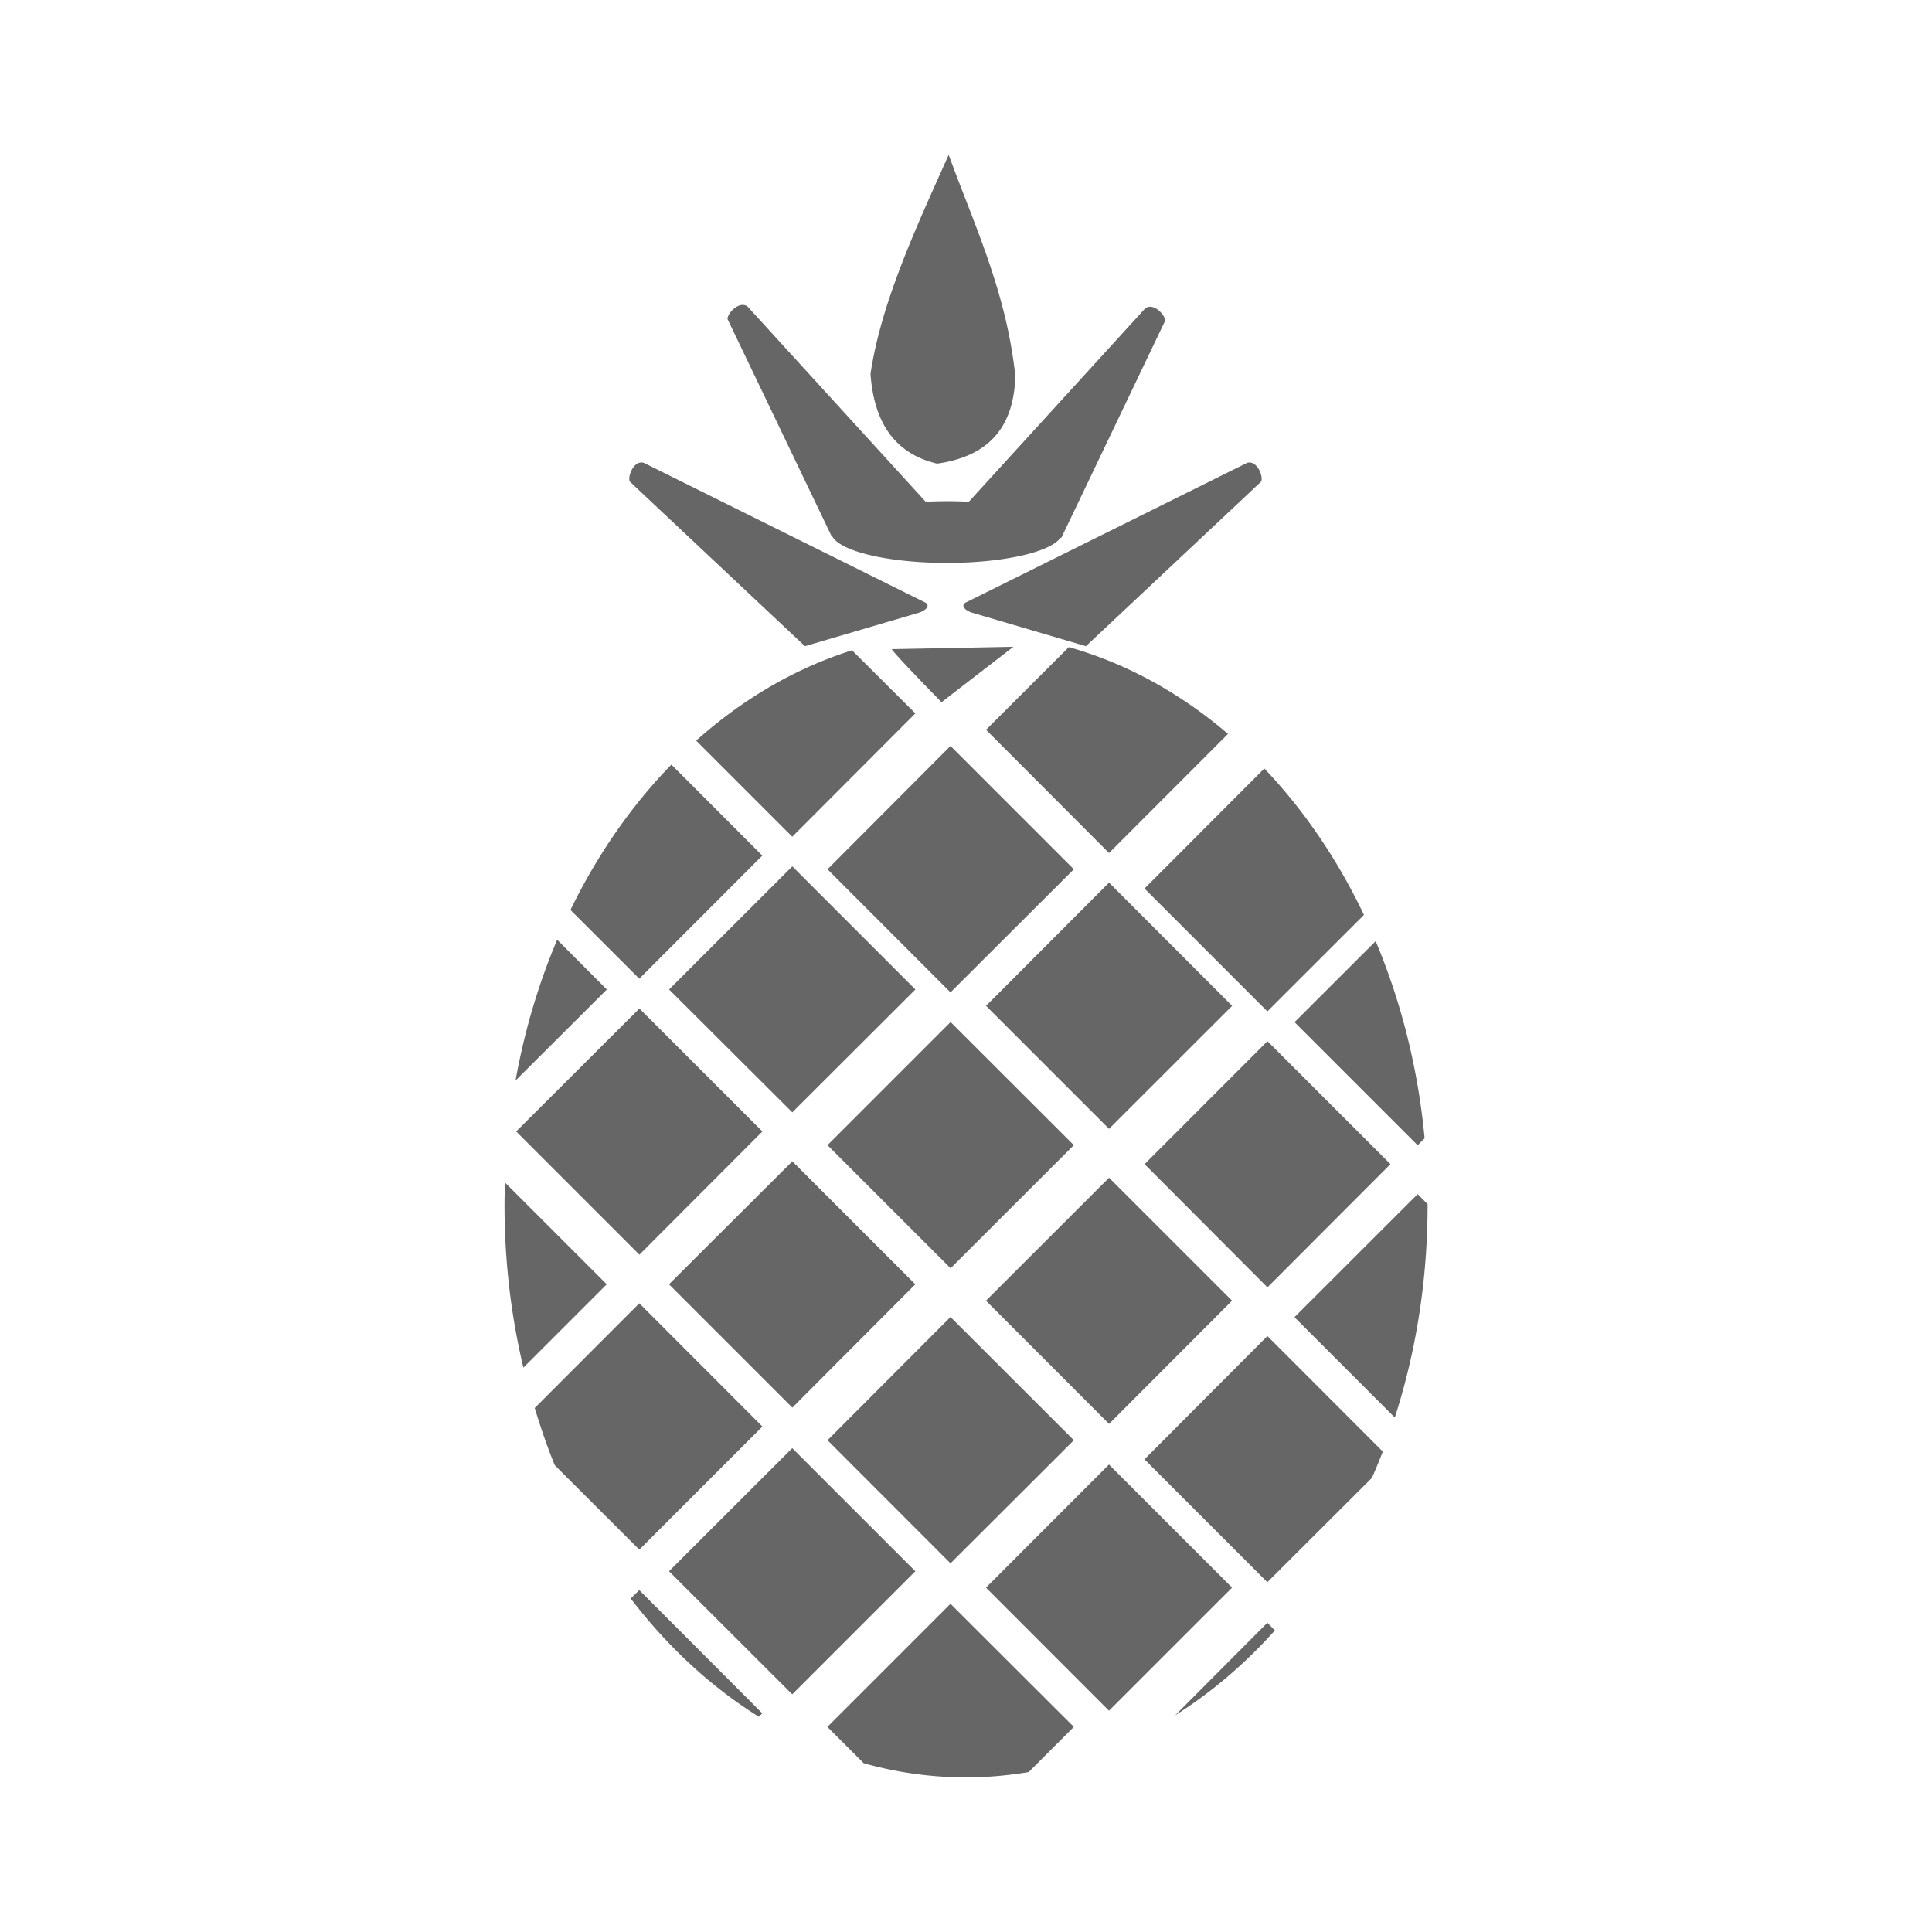<?xml version="1.0" encoding="UTF-8" standalone="no"?>
<!-- Created with Inkscape (http://www.inkscape.org/) -->

<svg
   xmlns:dc="http://purl.org/dc/elements/1.1/"
   xmlns:cc="http://creativecommons.org/ns#"
   xmlns:rdf="http://www.w3.org/1999/02/22-rdf-syntax-ns#"
   xmlns:svg="http://www.w3.org/2000/svg"
   xmlns="http://www.w3.org/2000/svg"
   xmlns:inkscape="http://www.inkscape.org/namespaces/inkscape"
   version="1.1"
   width="100%"
   height="100%"
   viewBox="0 0 512 512"
   id="svg2">
  <defs
     id="defs4">
    <clipPath
       id="0">
      <path
         d="M 26,0 C 11.603,0 0,11.603 0,26 v 460 c 0,14.397 11.603,26 26,26 h 460 c 14.397,0 26,-11.603 26,-26 V 26 C 512,11.603 500.397,0 486,0 H 26"
         inkscape:connector-curvature="0"
         id="path7" />
    </clipPath>
  </defs>
  <path
     d="M 26,0 C 11.603,0 0,11.603 0,26 v 460 c 0,14.397 11.603,26 26,26 h 460 c 14.397,0 26,-11.603 26,-26 V 26 C 512,11.603 500.397,0 486,0 H 26"
     inkscape:connector-curvature="0"
     id="path9"
     style="fill:none" />
  <g
     clip-path="url(#0)"
     id="g57"
     style="opacity:0.0;fill-rule:evenodd">
    <path
       d="m 251.41,41 c 0.003,0.009 -0.003,0.022 0,0.031 l 353.55,353.55 c -0.003,-0.009 0.003,-0.022 0,-0.031 z"
       inkscape:connector-curvature="0"
       id="path59" />
    <path
       d="m 251.41,41.03 c 0.006,-0.013 0.026,-0.019 0.031,-0.031 l 353.55,353.55 c -0.006,0.013 -0.026,0.019 -0.031,0.031 z"
       inkscape:connector-curvature="0"
       id="path61" />
    <path
       d="m 251.44,41 h -0.031 l 353.55,353.55 h 0.031 z"
       inkscape:connector-curvature="0"
       id="path63" />
    <path
       d="m 251.41,41.03 c -8.77,19.552 -17.898,39.17 -20.719,58.06 l 353.55,353.55 c 2.821,-18.893 11.949,-38.511 20.719,-58.06 z"
       inkscape:connector-curvature="0"
       id="path65" />
    <path
       d="m 230.69,99.09 c 0.556,7.705 2.746,13.875 6.993,18.12 l 353.55,353.55 c -4.247,-4.247 -6.437,-10.418 -6.993,-18.12 z"
       inkscape:connector-curvature="0"
       id="path67" />
    <path
       d="m 237.68,117.22 c 2.692,2.692 6.21,4.611 10.663,5.659 l 353.55,353.55 c -4.453,-1.048 -7.971,-2.967 -10.663,-5.659 z"
       inkscape:connector-curvature="0"
       id="path69" />
    <path
       d="m 248.34,122.88 c 14.618,-2.07 20.409,-10.65 20.719,-23.281 l 353.55,353.55 c -0.309,12.632 -6.1,21.21 -20.719,23.281 z"
       inkscape:connector-curvature="0"
       id="path71" />
    <path
       d="M 269.06,99.59 C 266.671,77.321 258.257,59.792 251.404,41.03 l 353.55,353.55 c 6.853,18.765 15.267,36.29 17.656,58.56 z"
       inkscape:connector-curvature="0"
       id="path73" />
    <path
       d="m 196.69,80.81 c -2.109,0.113 -4.275,3 -3.813,3.906 l 353.55,353.55 c -0.463,-0.905 1.704,-3.793 3.813,-3.906 z"
       inkscape:connector-curvature="0"
       id="path75" />
    <path
       d="m 192.88,84.72 27.469,57.31 353.55,353.55 -27.469,-57.31 z"
       inkscape:connector-curvature="0"
       id="path77" />
    <path
       d="m 220.34,142.03 h 0.156 l 353.55,353.55 h -0.156 z"
       inkscape:connector-curvature="0"
       id="path79" />
    <path
       d="m 281.06,142.5 h 0.219 l 353.55,353.55 h -0.219 z"
       inkscape:connector-curvature="0"
       id="path81" />
    <path
       d="m 281.28,142.5 27.406,-57.31 353.55,353.55 -27.406,57.31 z"
       inkscape:connector-curvature="0"
       id="path83" />
    <path
       d="m 308.69,85.19 c 0.26,-0.51 -0.298,-1.644 -1.211,-2.558 l 353.55,353.55 c 0.914,0.914 1.472,2.048 1.211,2.558 z"
       inkscape:connector-curvature="0"
       id="path85" />
    <path
       d="m 307.48,82.63 c -1.082,-1.082 -2.664,-1.855 -3.976,-0.911 l 353.55,353.55 c 1.312,-0.944 2.894,-0.172 3.976,0.911 z"
       inkscape:connector-curvature="0"
       id="path87" />
    <path
       d="m 303.5,81.72 -46.75,51.25 353.55,353.55 46.75,-51.25 z"
       inkscape:connector-curvature="0"
       id="path89" />
    <path
       d="m 245.31,132.97 -47.22,-51.75 353.55,353.55 47.22,51.75 z"
       inkscape:connector-curvature="0"
       id="path91" />
    <path
       d="m 198.09,81.22 c -0.453,-0.326 -0.92,-0.432 -1.406,-0.406 l 353.55,353.55 c 0.486,-0.026 0.953,0.08 1.406,0.406 z"
       inkscape:connector-curvature="0"
       id="path93" />
    <path
       d="m 170.06,122.56 c -2.532,-0.059 -3.885,4.335 -3.052,5.168 l 353.55,353.55 c -0.833,-0.833 0.52,-5.227 3.052,-5.168 z"
       inkscape:connector-curvature="0"
       id="path95" />
    <path
       d="m 167.01,127.73 c 0.007,0.007 0.014,0.013 0.021,0.02 l 353.55,353.55 c -0.007,-0.006 -0.014,-0.013 -0.021,-0.02 z"
       inkscape:connector-curvature="0"
       id="path97" />
    <path
       d="m 167.03,127.75 46.28,43.5 353.55,353.55 -46.28,-43.5 z"
       inkscape:connector-curvature="0"
       id="path99" />
    <path
       d="m 213.31,171.25 30.5,-8.969 353.55,353.55 -30.5,8.969 z"
       inkscape:connector-curvature="0"
       id="path101" />
    <path
       d="m 243.81,162.28 c 1.469,-0.597 2.543,-1.547 1.722,-2.368 l 353.55,353.55 c 0.821,0.821 -0.253,1.771 -1.722,2.368 z"
       inkscape:connector-curvature="0"
       id="path103" />
    <path
       d="m 245.53,159.91 c -0.055,-0.055 -0.118,-0.109 -0.191,-0.163 l 353.55,353.55 c 0.072,0.054 0.136,0.108 0.191,0.163 z"
       inkscape:connector-curvature="0"
       id="path105" />
    <path
       d="m 245.34,159.75 -74.72,-37.09 353.55,353.55 74.72,37.09 z"
       inkscape:connector-curvature="0"
       id="path107" />
    <path
       d="m 170.63,122.66 c -0.18,-0.046 -0.392,-0.09 -0.563,-0.094 l 353.55,353.55 c 0.171,0.004 0.382,0.048 0.563,0.094 z"
       inkscape:connector-curvature="0"
       id="path109" />
    <path
       d="m 331.03,122.56 c -0.171,0.005 -0.35,0.048 -0.531,0.094 l 353.55,353.55 c 0.182,-0.046 0.361,-0.089 0.531,-0.094 z"
       inkscape:connector-curvature="0"
       id="path111" />
    <path
       d="m 330.5,122.66 -74.72,37.09 353.55,353.55 74.72,-37.09 z"
       inkscape:connector-curvature="0"
       id="path113" />
    <path
       d="m 255.78,159.75 c -0.67,0.498 -0.574,1.056 -0.068,1.562 l 353.55,353.55 c -0.506,-0.506 -0.602,-1.065 0.068,-1.562 z"
       inkscape:connector-curvature="0"
       id="path115" />
    <path
       d="m 255.71,161.31 c 0.365,0.365 0.943,0.702 1.599,0.969 l 353.55,353.55 c -0.657,-0.267 -1.235,-0.604 -1.599,-0.969 z"
       inkscape:connector-curvature="0"
       id="path117" />
    <path
       d="m 257.31,162.28 30.469,8.969 353.55,353.55 -30.469,-8.969 z"
       inkscape:connector-curvature="0"
       id="path119" />
    <path
       d="m 287.78,171.25 46.31,-43.5 353.55,353.55 -46.31,43.5 z"
       inkscape:connector-curvature="0"
       id="path121" />
    <path
       d="m 334.09,127.75 c 0.633,-0.563 0.086,-3.051 -1.23,-4.367 l 353.55,353.55 c 1.315,1.315 1.862,3.803 1.23,4.366 z"
       inkscape:connector-curvature="0"
       id="path123" />
    <path
       d="m 332.86,123.38 c -0.505,-0.505 -1.124,-0.838 -1.833,-0.821 l 353.55,353.55 c 0.709,-0.017 1.327,0.316 1.833,0.821 z"
       inkscape:connector-curvature="0"
       id="path125" />
    <path
       d="m 268.56,171.41 -32.25,0.625 353.55,353.55 32.25,-0.625 z"
       inkscape:connector-curvature="0"
       id="path127" />
    <path
       d="m 236.31,172.03 c 1.279,1.919 13.219,14.06 13.219,14.06 l 353.55,353.55 c 0,0 -11.94,-12.144 -13.219,-14.06 z"
       inkscape:connector-curvature="0"
       id="path129" />
    <path
       d="m 249.53,186.09 c 0,0 0,0 0,0 l 353.55,353.55 c 0,0 0,0 0,0 z"
       inkscape:connector-curvature="0"
       id="path131" />
    <path
       d="m 249.53,186.09 19.03,-14.688 353.55,353.55 -19.03,14.688 z"
       inkscape:connector-curvature="0"
       id="path133" />
    <path
       d="m 283.25,171.5 -21.938,21.906 353.55,353.55 21.938,-21.906 z"
       inkscape:connector-curvature="0"
       id="path135" />
    <path
       d="m 261.31,193.41 32.594,32.656 353.55,353.55 -32.594,-32.656 z"
       inkscape:connector-curvature="0"
       id="path137" />
    <path
       d="m 293.91,226.06 31.531,-31.563 353.55,353.55 -31.531,31.563 z"
       inkscape:connector-curvature="0"
       id="path139" />
    <path
       d="m 325.44,194.5 c -12.548,-10.744 -26.813,-18.665 -42.16,-23 l 353.55,353.55 c 15.343,4.335 29.608,12.256 42.16,23 z"
       inkscape:connector-curvature="0"
       id="path141" />
    <path
       d="m 283.28,171.5 h -0.031 l 353.55,353.55 h 0.031 z"
       inkscape:connector-curvature="0"
       id="path143" />
    <path
       d="m 225.81,172.34 c -15.08,4.747 -29.06,12.976 -41.31,23.938 l 353.55,353.55 c 12.255,-10.961 26.24,-19.19 41.31,-23.938 z"
       inkscape:connector-curvature="0"
       id="path145" />
    <path
       d="m 184.5,196.28 25.469,25.469 353.55,353.55 -25.469,-25.469 z"
       inkscape:connector-curvature="0"
       id="path147" />
    <path
       d="m 209.97,221.75 32.625,-32.688 353.55,353.55 -32.625,32.688 z"
       inkscape:connector-curvature="0"
       id="path149" />
    <path
       d="m 242.59,189.06 -16.781,-16.719 353.55,353.55 16.781,16.719 z"
       inkscape:connector-curvature="0"
       id="path151" />
    <path
       d="m 251.91,197.69 -32.594,32.688 353.55,353.55 32.594,-32.688 z"
       inkscape:connector-curvature="0"
       id="path153" />
    <path
       d="m 219.31,230.38 32.594,32.625 353.55,353.55 -32.594,-32.625 z"
       inkscape:connector-curvature="0"
       id="path155" />
    <path
       d="m 251.91,263 32.688,-32.625 353.55,353.55 -32.688,32.625 z"
       inkscape:connector-curvature="0"
       id="path157" />
    <path
       d="m 284.59,230.38 -32.688,-32.688 353.55,353.55 32.688,32.688 z"
       inkscape:connector-curvature="0"
       id="path159" />
    <path
       d="m 177.94,202.63 c -10.567,10.872 -19.624,23.881 -26.75,38.531 l 353.55,353.55 c 7.126,-14.65 16.183,-27.659 26.75,-38.531 z"
       inkscape:connector-curvature="0"
       id="path161" />
    <path
       d="m 151.19,241.16 18.25,18.219 353.55,353.55 -18.25,-18.219 z"
       inkscape:connector-curvature="0"
       id="path163" />
    <path
       d="m 169.44,259.38 32.594,-32.625 353.55,353.55 -32.594,32.625 z"
       inkscape:connector-curvature="0"
       id="path165" />
    <path
       d="m 202.03,226.75 -24.09,-24.12 353.55,353.55 24.09,24.13 z"
       inkscape:connector-curvature="0"
       id="path167" />
    <path
       d="m 335.06,203.66 -31.75,31.813 353.55,353.55 31.75,-31.813 z"
       inkscape:connector-curvature="0"
       id="path169" />
    <path
       d="m 303.31,235.47 32.563,32.563 353.55,353.55 -32.563,-32.563 z"
       inkscape:connector-curvature="0"
       id="path171" />
    <path
       d="m 335.88,268.03 25.594,-25.563 353.55,353.55 -25.594,25.563 z"
       inkscape:connector-curvature="0"
       id="path173" />
    <path
       d="m 361.47,242.47 c -7,-14.728 -15.95,-27.823 -26.406,-38.813 l 353.55,353.55 c 10.456,10.989 19.405,24.08 26.406,38.813 z"
       inkscape:connector-curvature="0"
       id="path175" />
    <path
       d="m 209.97,229.59 -32.656,32.625 353.55,353.55 32.656,-32.625 z"
       inkscape:connector-curvature="0"
       id="path177" />
    <path
       d="m 177.31,262.22 32.656,32.563 353.55,353.55 -32.656,-32.563 z"
       inkscape:connector-curvature="0"
       id="path179" />
    <path
       d="m 209.97,294.78 32.625,-32.563 353.55,353.55 -32.625,32.563 z"
       inkscape:connector-curvature="0"
       id="path181" />
    <path
       d="m 242.59,262.22 -32.625,-32.625 353.55,353.55 32.625,32.625 z"
       inkscape:connector-curvature="0"
       id="path183" />
    <path
       d="m 293.91,233.91 -32.594,32.656 353.55,353.55 32.594,-32.656 z"
       inkscape:connector-curvature="0"
       id="path185" />
    <path
       d="m 261.31,266.56 32.594,32.594 353.55,353.55 -32.594,-32.594 z"
       inkscape:connector-curvature="0"
       id="path187" />
    <path
       d="m 293.91,299.16 32.625,-32.594 353.55,353.55 -32.625,32.594 z"
       inkscape:connector-curvature="0"
       id="path189" />
    <path
       d="m 326.53,266.56 -32.625,-32.656 353.55,353.55 32.625,32.656 z"
       inkscape:connector-curvature="0"
       id="path191" />
    <path
       d="m 147.66,249.03 c -4.922,11.629 -8.67,24.15 -11.03,37.31 l 353.55,353.55 c 2.361,-13.161 6.11,-25.684 11.03,-37.31 z"
       inkscape:connector-curvature="0"
       id="path193" />
    <path
       d="m 136.63,286.34 24.19,-24.12 353.55,353.55 -24.19,24.13 z"
       inkscape:connector-curvature="0"
       id="path195" />
    <path
       d="m 160.81,262.22 -13.156,-13.188 353.55,353.55 13.156,13.188 z"
       inkscape:connector-curvature="0"
       id="path197" />
    <path
       d="m 364.56,249.41 -21.5,21.469 353.55,353.55 21.5,-21.469 z"
       inkscape:connector-curvature="0"
       id="path199" />
    <path
       d="m 343.06,270.88 32.625,32.625 353.55,353.55 -32.625,-32.625 z"
       inkscape:connector-curvature="0"
       id="path201" />
    <path
       d="m 375.69,303.5 1.844,-1.844 353.55,353.55 -1.844,1.844 z"
       inkscape:connector-curvature="0"
       id="path203" />
    <path
       d="m 377.53,301.66 c -1.747,-18.675 -6.258,-36.28 -12.969,-52.25 l 353.55,353.55 c 6.711,15.973 11.222,33.575 12.969,52.25 z"
       inkscape:connector-curvature="0"
       id="path205" />
    <path
       d="m 169.44,267.25 -32.656,32.594 353.55,353.55 32.656,-32.594 z"
       inkscape:connector-curvature="0"
       id="path207" />
    <path
       d="m 136.78,299.84 32.656,32.656 353.55,353.55 -32.656,-32.656 z"
       inkscape:connector-curvature="0"
       id="path209" />
    <path
       d="m 169.44,332.5 32.594,-32.656 353.55,353.55 -32.594,32.656 z"
       inkscape:connector-curvature="0"
       id="path211" />
    <path
       d="m 202.03,299.84 -32.594,-32.594 353.55,353.55 32.594,32.594 z"
       inkscape:connector-curvature="0"
       id="path213" />
    <path
       d="m 251.91,270.84 -32.625,32.625 353.55,353.55 32.625,-32.625 z"
       inkscape:connector-curvature="0"
       id="path215" />
    <path
       d="m 219.28,303.47 32.625,32.625 353.55,353.55 -32.625,-32.625 z"
       inkscape:connector-curvature="0"
       id="path217" />
    <path
       d="m 251.91,336.09 32.656,-32.625 353.55,353.55 -32.656,32.625 z"
       inkscape:connector-curvature="0"
       id="path219" />
    <path
       d="m 284.56,303.47 -32.656,-32.625 353.55,353.55 32.656,32.625 z"
       inkscape:connector-curvature="0"
       id="path221" />
    <path
       d="m 335.88,275.91 -32.563,32.594 353.55,353.55 32.563,-32.594 z"
       inkscape:connector-curvature="0"
       id="path223" />
    <path
       d="m 303.31,308.5 32.563,32.656 353.55,353.55 -32.563,-32.656 z"
       inkscape:connector-curvature="0"
       id="path225" />
    <path
       d="m 335.88,341.16 32.594,-32.656 353.55,353.55 -32.594,32.656 z"
       inkscape:connector-curvature="0"
       id="path227" />
    <path
       d="m 368.47,308.5 -32.594,-32.594 353.55,353.55 32.594,32.594 z"
       inkscape:connector-curvature="0"
       id="path229" />
    <path
       d="m 209.97,307.75 -32.688,32.594 353.55,353.55 32.688,-32.594 z"
       inkscape:connector-curvature="0"
       id="path231" />
    <path
       d="m 177.28,340.34 32.688,32.688 353.55,353.55 -32.688,-32.688 z"
       inkscape:connector-curvature="0"
       id="path233" />
    <path
       d="m 209.97,373.03 32.594,-32.688 353.55,353.55 -32.594,32.688 z"
       inkscape:connector-curvature="0"
       id="path235" />
    <path
       d="m 242.56,340.34 -32.594,-32.594 353.55,353.55 32.594,32.594 z"
       inkscape:connector-curvature="0"
       id="path237" />
    <path
       d="m 293.91,312.09 -32.625,32.594 353.55,353.55 32.625,-32.594 z"
       inkscape:connector-curvature="0"
       id="path239" />
    <path
       d="m 261.28,344.69 32.625,32.656 353.55,353.55 -32.625,-32.656 z"
       inkscape:connector-curvature="0"
       id="path241" />
    <path
       d="m 293.91,377.34 32.594,-32.656 353.55,353.55 -32.594,32.656 z"
       inkscape:connector-curvature="0"
       id="path243" />
    <path
       d="m 326.5,344.69 -32.594,-32.594 353.55,353.55 32.594,32.594 z"
       inkscape:connector-curvature="0"
       id="path245" />
    <path
       d="m 133.81,313.38 c -0.062,1.967 -0.125,3.983 -0.125,5.969 l 353.55,353.55 c 0,-1.986 0.063,-4 0.125,-5.969 z"
       inkscape:connector-curvature="0"
       id="path247" />
    <path
       d="m 133.69,319.34 c 0,14.964 1.741,29.444 5,43.09 l 353.55,353.55 c -3.259,-13.65 -5,-28.13 -5,-43.09 z"
       inkscape:connector-curvature="0"
       id="path249" />
    <path
       d="m 138.69,362.44 22.09,-22.09 353.55,353.55 -22.09,22.09 z"
       inkscape:connector-curvature="0"
       id="path251" />
    <path
       d="m 160.78,340.34 -26.969,-26.969 353.55,353.55 26.969,26.969 z"
       inkscape:connector-curvature="0"
       id="path253" />
    <path
       d="m 375.69,316.44 -32.656,32.625 353.55,353.55 32.656,-32.625 z"
       inkscape:connector-curvature="0"
       id="path255" />
    <path
       d="m 343.03,349.06 26.594,26.594 353.55,353.55 -26.594,-26.594 z"
       inkscape:connector-curvature="0"
       id="path257" />
    <path
       d="m 369.63,375.66 c 5.62,-17.409 8.688,-36.418 8.688,-56.31 l 353.55,353.55 c 0,19.894 -3.068,38.903 -8.688,56.31 z"
       inkscape:connector-curvature="0"
       id="path259" />
    <path
       d="m 378.31,319.34 v -0.25 l 353.55,353.55 v 0.25 z"
       inkscape:connector-curvature="0"
       id="path261" />
    <path
       d="m 378.31,319.09 -2.625,-2.656 353.55,353.55 2.625,2.656 z"
       inkscape:connector-curvature="0"
       id="path263" />
    <path
       d="m 169.41,345.38 -27.719,27.75 353.55,353.55 27.719,-27.75 z"
       inkscape:connector-curvature="0"
       id="path265" />
    <path
       d="m 141.69,373.13 c 1.587,5.185 3.293,10.262 5.313,15.16 l 353.55,353.55 c -2.02,-4.895 -3.725,-9.972 -5.313,-15.16 z"
       inkscape:connector-curvature="0"
       id="path267" />
    <path
       d="m 147,388.28 22.406,22.375 353.55,353.55 -22.406,-22.375 z"
       inkscape:connector-curvature="0"
       id="path269" />
    <path
       d="m 169.41,410.66 32.625,-32.625 353.55,353.55 -32.625,32.625 z"
       inkscape:connector-curvature="0"
       id="path271" />
    <path
       d="m 202.03,378.03 -32.625,-32.656 353.55,353.55 32.625,32.656 z"
       inkscape:connector-curvature="0"
       id="path273" />
    <path
       d="m 251.88,349 -32.594,32.656 353.55,353.55 32.594,-32.656 z"
       inkscape:connector-curvature="0"
       id="path275" />
    <path
       d="m 219.28,381.66 32.594,32.625 353.55,353.55 -32.594,-32.625 z"
       inkscape:connector-curvature="0"
       id="path277" />
    <path
       d="m 251.88,414.28 32.688,-32.625 353.55,353.55 -32.688,32.625 z"
       inkscape:connector-curvature="0"
       id="path279" />
    <path
       d="m 284.56,381.66 -32.688,-32.656 353.55,353.55 32.688,32.656 z"
       inkscape:connector-curvature="0"
       id="path281" />
    <path
       d="m 335.84,354.06 -32.563,32.656 353.55,353.55 32.563,-32.656 z"
       inkscape:connector-curvature="0"
       id="path283" />
    <path
       d="m 303.28,386.72 32.563,32.563 353.55,353.55 -32.563,-32.563 z"
       inkscape:connector-curvature="0"
       id="path285" />
    <path
       d="m 335.84,419.28 27.719,-27.656 353.55,353.55 -27.719,27.656 z"
       inkscape:connector-curvature="0"
       id="path287" />
    <path
       d="m 363.56,391.63 c 1.01,-2.293 1.964,-4.607 2.875,-6.969 l 353.55,353.55 c -0.911,2.362 -1.87,4.676 -2.875,6.969 z"
       inkscape:connector-curvature="0"
       id="path289" />
    <path
       d="m 366.44,384.66 -30.563,-30.594 353.55,353.55 30.563,30.594 z"
       inkscape:connector-curvature="0"
       id="path291" />
    <path
       d="m 335.88,354.06 h -0.031 l 353.55,353.55 h 0.031 z"
       inkscape:connector-curvature="0"
       id="path293" />
    <path
       d="m 209.94,383.75 -32.656,32.625 353.55,353.55 32.656,-32.625 z"
       inkscape:connector-curvature="0"
       id="path295" />
    <path
       d="m 177.28,416.38 32.656,32.625 353.55,353.55 -32.656,-32.625 z"
       inkscape:connector-curvature="0"
       id="path297" />
    <path
       d="m 209.94,449 32.625,-32.625 353.55,353.55 -32.625,32.625 z"
       inkscape:connector-curvature="0"
       id="path299" />
    <path
       d="m 242.56,416.38 -32.625,-32.625 353.55,353.55 32.625,32.625 z"
       inkscape:connector-curvature="0"
       id="path301" />
    <path
       d="m 293.88,388.09 -32.594,32.625 353.55,353.55 32.594,-32.625 z"
       inkscape:connector-curvature="0"
       id="path303" />
    <path
       d="m 261.28,420.72 32.594,32.625 353.55,353.55 -32.594,-32.625 z"
       inkscape:connector-curvature="0"
       id="path305" />
    <path
       d="m 293.88,453.34 32.625,-32.625 353.55,353.55 -32.625,32.625 z"
       inkscape:connector-curvature="0"
       id="path307" />
    <path
       d="m 326.5,420.72 -32.625,-32.625 353.55,353.55 32.625,32.625 z"
       inkscape:connector-curvature="0"
       id="path309" />
    <path
       d="m 169.41,421.38 -2.281,2.219 353.55,353.55 2.281,-2.219 z"
       inkscape:connector-curvature="0"
       id="path311" />
    <path
       d="m 167.13,423.59 c 3.786,4.955 7.843,9.601 12.138,13.896 l 353.55,353.55 c -4.295,-4.295 -8.351,-8.941 -12.138,-13.896 z"
       inkscape:connector-curvature="0"
       id="path313" />
    <path
       d="m 179.26,437.49 c 6.73,6.73 14.05,12.599 21.831,17.448 l 353.55,353.55 c -7.785,-4.849 -15.1,-10.718 -21.831,-17.448 z"
       inkscape:connector-curvature="0"
       id="path315" />
    <path
       d="m 201.09,454.94 0.906,-0.906 353.55,353.55 -0.906,0.906 z"
       inkscape:connector-curvature="0"
       id="path317" />
    <path
       d="m 202,454.03 -32.594,-32.656 353.55,353.55 32.594,32.656 z"
       inkscape:connector-curvature="0"
       id="path319" />
    <path
       d="m 251.88,425 -32.625,32.625 353.55,353.55 32.625,-32.625 z"
       inkscape:connector-curvature="0"
       id="path321" />
    <path
       d="m 219.25,457.63 9.625,9.625 353.55,353.55 -9.625,-9.625 z"
       inkscape:connector-curvature="0"
       id="path323" />
    <path
       d="m 228.88,467.25 c 8.726,2.449 17.801,3.75 27.13,3.75 l 353.55,353.55 c -9.324,0 -18.399,-1.301 -27.12,-3.75 z"
       inkscape:connector-curvature="0"
       id="path325" />
    <path
       d="m 256,471 c 5.629,0 11.167,-0.493 16.594,-1.406 l 353.55,353.55 c -5.427,0.914 -10.964,1.406 -16.594,1.406 z"
       inkscape:connector-curvature="0"
       id="path327" />
    <path
       d="m 272.59,469.59 11.969,-11.969 353.55,353.55 -11.969,11.969 z"
       inkscape:connector-curvature="0"
       id="path329" />
    <path
       d="m 284.56,457.63 -32.688,-32.625 353.55,353.55 32.688,32.625 z"
       inkscape:connector-curvature="0"
       id="path331" />
    <path
       d="m 335.84,430.03 -24.438,24.531 353.55,353.55 24.438,-24.531 z"
       inkscape:connector-curvature="0"
       id="path333" />
    <path
       d="m 311.41,454.56 c 9.613,-6.07 18.498,-13.635 26.438,-22.5 l 353.55,353.55 c -7.939,8.865 -16.825,16.435 -26.438,22.5 z"
       inkscape:connector-curvature="0"
       id="path335" />
    <path
       d="m 337.84,432.06 -2,-2.031 353.55,353.55 2,2.031 z"
       inkscape:connector-curvature="0"
       id="path337" />
  </g>
  <path
     d="m 251.41,41 c 0.003,0.009 -0.003,0.022 0,0.031 0.006,-0.013 0.026,-0.019 0.031,-0.031 h -0.031 m 0,0.031 c -8.77,19.552 -17.898,39.17 -20.719,58.06 0.909,12.588 6.177,21.08 17.656,23.781 14.618,-2.07 20.409,-10.65 20.719,-23.281 -2.389,-22.269 -10.803,-39.798 -17.656,-58.56 m -54.719,39.781 c -2.109,0.113 -4.275,3 -3.813,3.906 l 27.469,57.31 h 0.156 a 30.675,8.209 0 0 0 60.562,0.469 h 0.219 l 27.406,-57.31 c 0.569,-1.113 -2.768,-5.21 -5.188,-3.469 l -46.75,51.25 a 30.675,8.209 0 0 0 -11.438,0 l -47.22,-51.75 c -0.453,-0.326 -0.92,-0.432 -1.406,-0.406 m -26.625,41.75 c -2.553,-0.06 -3.907,4.408 -3.03,5.188 l 46.28,43.5 30.5,-8.969 c 1.568,-0.637 2.685,-1.676 1.531,-2.531 l -74.72,-37.09 c -0.18,-0.046 -0.392,-0.09 -0.563,-0.094 m 160.97,0 c -0.171,0.005 -0.35,0.048 -0.531,0.094 l -74.72,37.09 c -1.154,0.856 -0.036,1.894 1.531,2.531 l 30.469,8.969 46.31,-43.5 c 0.876,-0.78 -0.509,-5.247 -3.063,-5.188 m -62.47,48.844 -32.25,0.625 c 1.279,1.919 13.219,14.06 13.219,14.06 l 19.03,-14.688 m 14.688,0.094 -21.938,21.906 32.594,32.656 31.531,-31.563 c -12.548,-10.744 -26.813,-18.665 -42.16,-23 h -0.031 m -57.44,0.844 c -15.08,4.747 -29.06,12.976 -41.31,23.938 l 25.469,25.469 32.625,-32.688 -16.781,-16.719 m 26.09,25.344 -32.594,32.688 32.594,32.625 32.688,-32.625 -32.688,-32.688 m -73.969,4.938 c -10.567,10.872 -19.624,23.881 -26.75,38.531 l 18.25,18.219 32.594,-32.625 -24.09,-24.12 m 157.13,1.031 -31.75,31.813 32.563,32.563 25.594,-25.563 c -7,-14.728 -15.95,-27.823 -26.406,-38.813 m -125.09,25.938 -32.656,32.625 32.656,32.563 32.625,-32.563 -32.625,-32.625 m 83.938,4.313 -32.594,32.656 32.594,32.594 32.625,-32.594 -32.625,-32.656 m -146.25,15.13 c -4.922,11.629 -8.67,24.15 -11.03,37.31 l 24.19,-24.12 -13.156,-13.188 m 216.91,0.375 -21.5,21.469 32.625,32.625 1.844,-1.844 c -1.747,-18.675 -6.258,-36.28 -12.969,-52.25 m -195.12,17.844 -32.656,32.594 32.656,32.656 32.594,-32.656 -32.594,-32.594 m 82.47,3.594 -32.625,32.625 32.625,32.625 32.656,-32.625 -32.656,-32.625 m 83.969,5.063 -32.563,32.594 32.563,32.656 32.594,-32.656 -32.594,-32.594 m -125.91,31.844 -32.688,32.594 32.688,32.688 32.594,-32.688 -32.594,-32.594 m 83.938,4.344 -32.625,32.594 32.625,32.656 32.594,-32.656 -32.594,-32.594 m -160.09,1.281 c -0.062,1.967 -0.125,3.983 -0.125,5.969 0,14.964 1.741,29.444 5,43.09 l 22.09,-22.09 -26.969,-26.969 m 241.88,3.063 -32.656,32.625 26.594,26.594 c 5.62,-17.409 8.688,-36.418 8.688,-56.31 v -0.25 l -2.625,-2.656 m -206.28,28.938 -27.719,27.75 c 1.587,5.185 3.293,10.262 5.313,15.16 l 22.406,22.375 32.625,-32.625 -32.625,-32.656 m 82.47,3.625 -32.594,32.656 32.594,32.625 32.688,-32.625 -32.688,-32.656 m 83.969,5.063 -32.563,32.656 32.563,32.563 27.719,-27.656 c 1.01,-2.293 1.964,-4.607 2.875,-6.969 l -30.563,-30.594 h -0.031 m -125.91,29.688 -32.656,32.625 32.656,32.625 32.625,-32.625 -32.625,-32.625 m 83.938,4.344 -32.594,32.625 32.594,32.625 32.625,-32.625 -32.625,-32.625 m -124.47,33.28 -2.281,2.219 c 9.719,12.718 21.22,23.4 33.969,31.344 l 0.906,-0.906 -32.594,-32.656 m 82.47,3.625 -32.625,32.625 9.625,9.625 c 8.726,2.449 17.801,3.75 27.13,3.75 5.629,0 11.167,-0.493 16.594,-1.406 l 11.969,-11.969 -32.688,-32.625 m 83.969,5.03 -24.438,24.531 c 9.613,-6.07 18.498,-13.635 26.438,-22.5 l -2,-2.031"
     inkscape:connector-curvature="0"
     id="path339"
     style="fill:#666666;fill-rule:evenodd" />
</svg>
